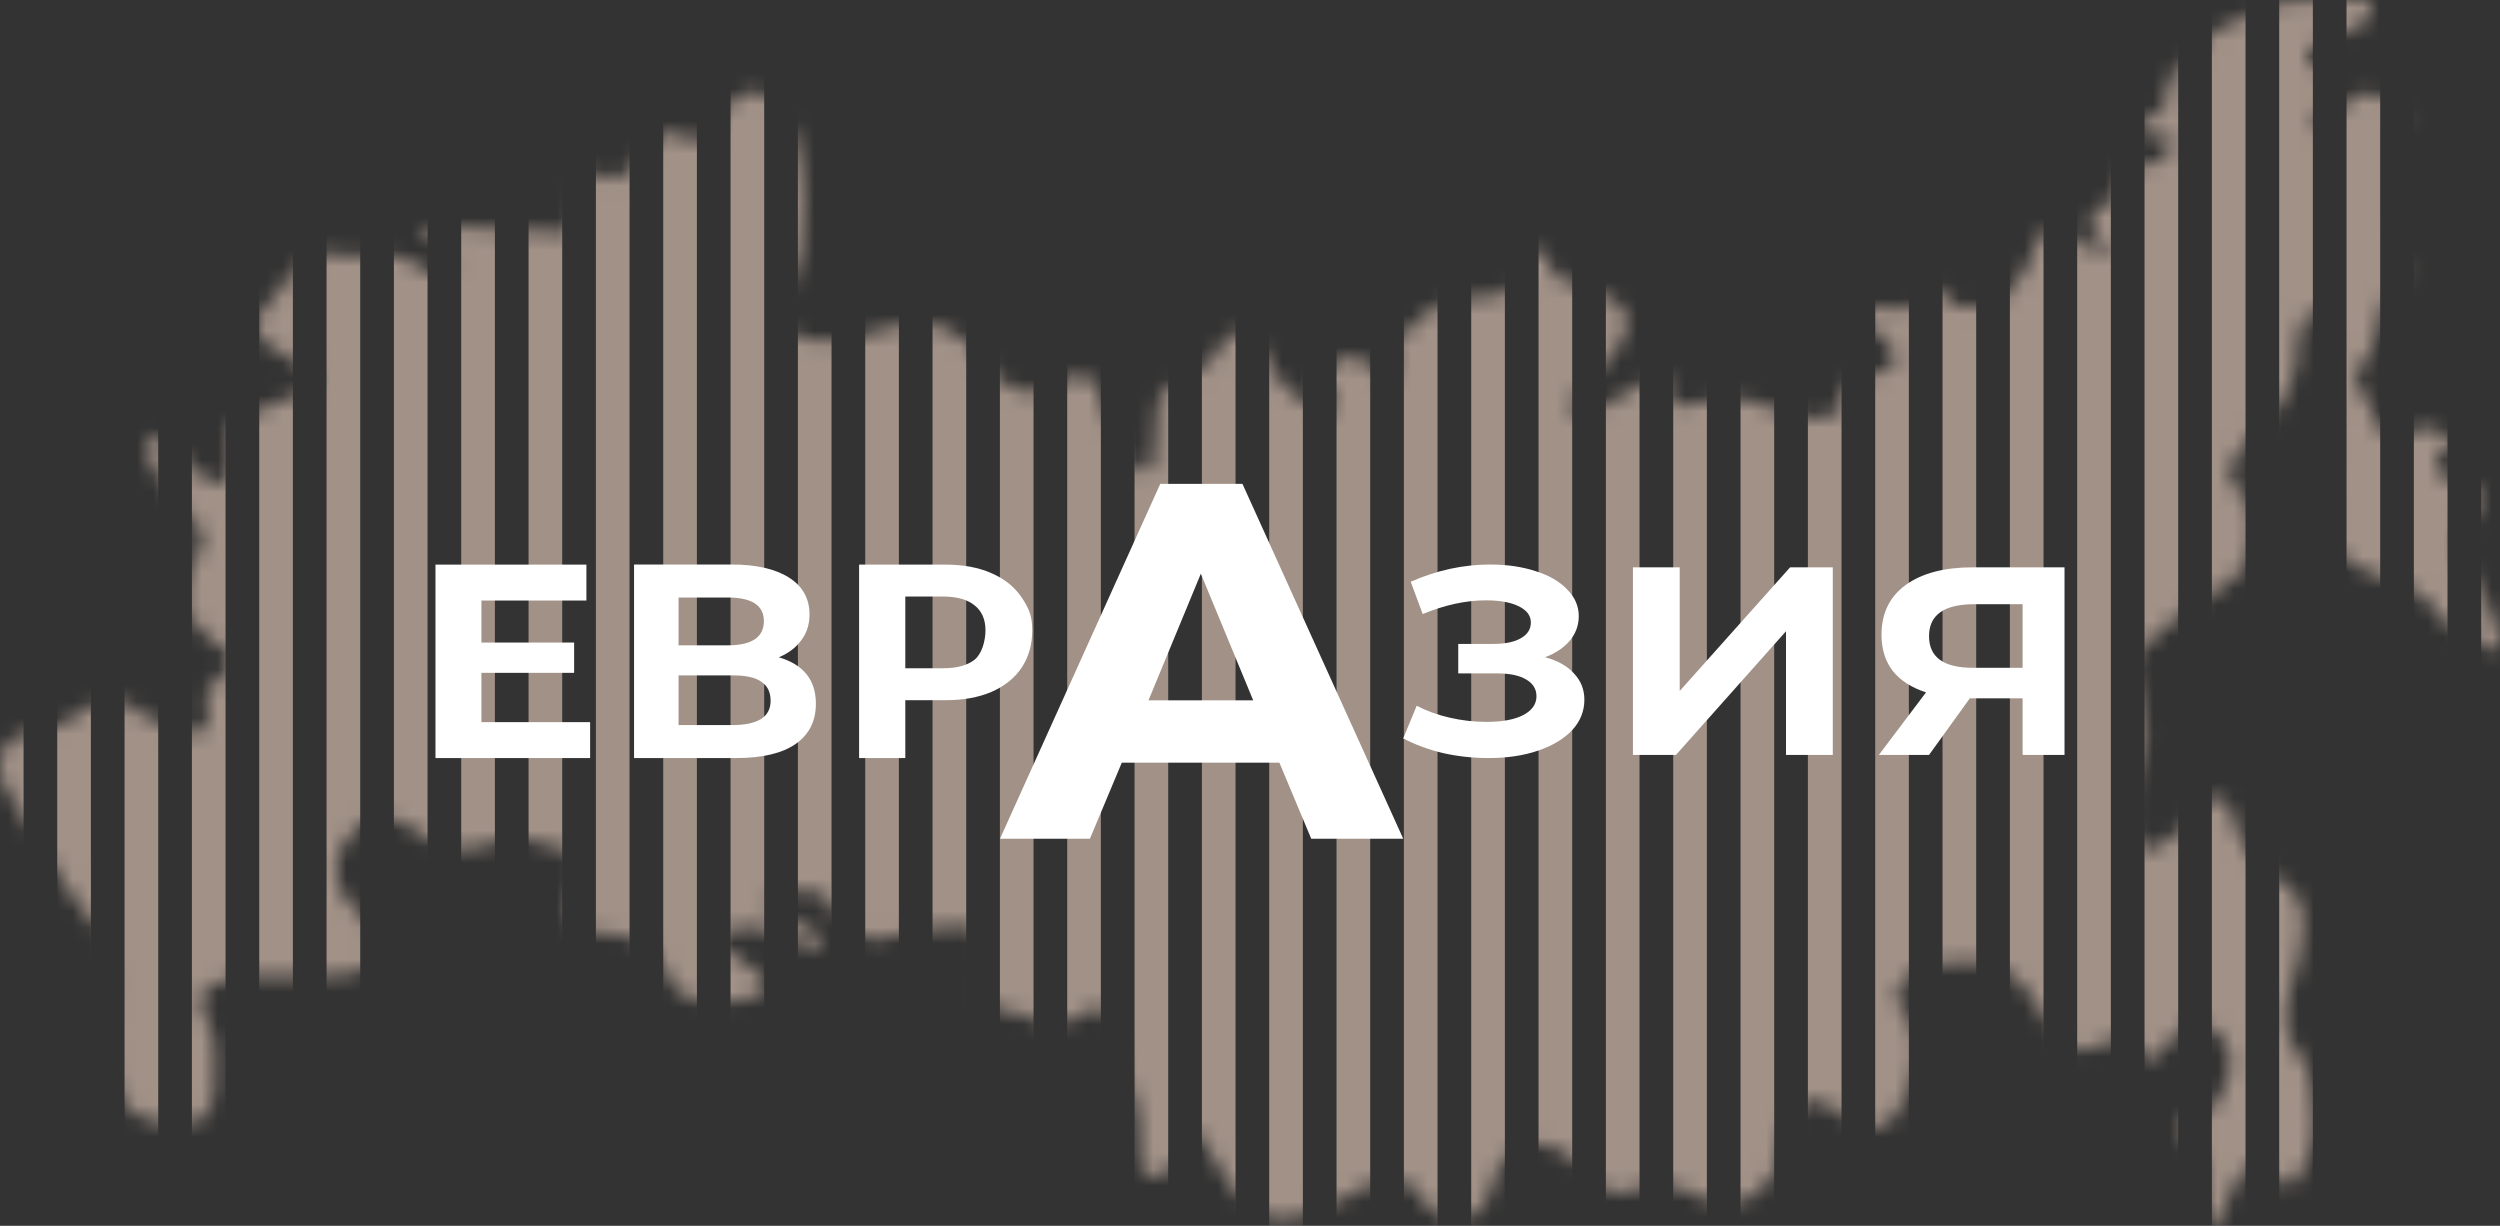 <svg width="155" height="76" viewBox="0 0 155 76" fill="none" xmlns="http://www.w3.org/2000/svg">
<rect x="0" y="0" width="155" height="76" fill="#333333" stroke="none"/>
<mask id="mask0" mask-type="alpha" maskUnits="userSpaceOnUse" x="0" y="0" width="155" height="76">
<path d="M10.476 45.065C12.98 46.165 13.12 44.607 12.876 43.69C12.772 43.408 12.667 42.781 13.085 42.527C13.607 42.21 14.024 41.787 14.233 41.047C14.4 40.454 13.537 39.883 13.085 39.672C12.493 39.108 11.311 37.874 11.311 37.451C11.311 36.922 11.311 35.971 12.25 34.385C13.189 32.798 11.624 31.953 11.311 31.741C10.998 31.529 10.267 29.943 9.641 29.203C9.015 28.463 9.015 27.3 9.641 26.982C10.142 26.729 10.684 27.441 10.893 27.828C11.311 28.428 12.396 29.689 13.398 29.943C14.65 30.261 14.233 27.511 14.233 26.771C14.233 26.031 15.276 25.713 18.199 24.55C21.121 23.387 18.303 22.647 16.633 21.378C15.297 20.363 16.216 19.122 16.842 18.628C17.364 17.853 18.595 16.218 19.347 15.879C20.286 15.456 20.39 15.879 21.851 15.879C23.312 15.879 24.043 15.773 24.565 15.879C25.087 15.985 25.609 16.302 26.548 16.831C27.487 17.36 28.009 16.937 28.113 16.619C28.218 16.302 27.696 15.456 26.757 14.822C26.005 14.314 26.304 14.046 26.548 13.976C29.157 14.117 34.417 14.399 34.584 14.399C34.793 14.399 35.836 14.504 35.836 12.601C35.836 10.698 36.462 10.486 36.984 10.698C37.506 10.909 38.237 11.861 39.593 9.852C40.95 7.842 41.472 8.054 42.62 8.583C43.768 9.111 43.768 8.688 44.916 6.891C46.064 5.093 48.36 5.199 49.299 8.371C50.051 10.909 49.891 14.152 49.717 15.456C49.299 16.619 48.569 19.221 48.986 20.32C49.508 21.695 52.535 21.166 55.248 20.32C57.962 19.474 59.945 20.743 61.093 22.541C62.241 24.339 63.702 24.445 64.745 24.233C65.789 24.021 65.998 23.281 67.041 23.281C67.876 23.281 68.294 24.55 68.398 25.185C68.955 26.559 70.235 29.309 70.903 29.309C71.571 29.309 71.668 28.04 71.633 27.405C71.633 26.454 71.738 24.487 72.155 24.233C72.677 23.916 75.391 22.33 75.495 21.907C75.599 21.484 76.226 20.215 77.269 20.743C78.313 21.272 78.313 21.907 79.252 23.493C80.192 25.079 82.592 25.502 82.801 25.502C83.009 25.502 83.114 24.762 81.966 23.916C80.818 23.07 81.966 23.07 83.114 22.33C84.262 21.589 85.201 23.07 85.723 23.281C86.245 23.493 86.871 23.493 86.349 22.33C85.931 21.399 86.523 20.884 86.871 20.743C87.079 20.673 87.643 20.342 88.228 19.58C88.958 18.628 91.672 18.311 92.715 18.311C93.759 18.311 94.281 17.465 94.176 16.514C94.072 15.562 95.742 15.139 95.951 16.091C96.159 17.042 96.785 17.465 97.099 17.465C97.412 17.465 98.351 17.571 100.021 18.628C101.691 19.686 100.438 21.378 100.021 21.907C99.603 22.435 99.395 22.753 97.725 24.55C96.055 26.348 99.603 25.502 101.586 23.916C103.173 22.647 103.5 23.387 103.465 23.916C103.256 24.55 103.34 25.65 105.343 24.973C107.848 24.127 109.101 25.185 110.457 25.502C111.814 25.819 113.901 26.559 114.006 24.973C114.11 23.387 115.571 23.281 116.615 23.07C117.658 22.858 118.076 21.801 115.989 20.32C114.319 19.136 115.849 18.981 116.824 19.052C117.554 19.228 119.12 19.326 119.537 18.311C120.059 17.042 120.476 18.311 120.789 18.628C121.103 18.946 121.311 19.052 122.355 19.052C123.19 19.052 123.816 18.77 124.025 18.628C124.686 17.994 126.049 16.408 126.216 15.139C126.383 13.87 127.678 14.328 128.304 14.716C128.686 14.963 129.577 15.477 130.078 15.562C130.704 15.668 131.226 15.456 130.078 14.716C129.16 14.124 129.695 13.341 130.078 13.024C130.356 12.954 130.975 12.559 131.226 11.544C131.539 10.275 131.956 10.38 133.209 10.169C134.461 9.957 134.461 9.429 134.566 8.794C134.67 8.16 132.791 8.477 132.478 8.16C132.165 7.842 132.687 7.631 133.626 7.102C134.566 6.574 134.253 5.728 134.461 4.987C134.67 4.247 136.131 3.718 136.235 2.978C136.34 2.238 138.636 1.286 140.306 0.546C141.976 -0.194 142.915 0.229 145.628 0.017C148.342 -0.194 146.463 1.603 146.254 1.603C146.046 1.603 144.272 2.449 143.332 2.978C142.581 3.401 143.158 3.93 143.541 4.141C143.645 4.177 143.938 4.311 144.272 4.564C144.689 4.882 144.585 5.516 144.272 5.939C144.021 6.277 143.68 7.208 143.541 7.631C143.541 7.948 143.645 9.006 145.002 6.891C146.359 4.776 148.655 6.362 148.968 6.785C149.281 7.208 149.49 7.419 149.177 7.314C148.864 7.208 148.237 7.314 148.237 8.16C148.237 9.006 148.446 9.429 148.237 11.015C148.029 12.601 149.072 15.668 149.177 16.725C149.281 17.783 148.759 17.571 148.237 17.994C147.82 18.332 147.576 19.334 147.507 19.792C147.437 20.426 147.131 21.864 146.463 22.541C145.795 23.218 146.115 23.951 146.359 24.233C146.602 24.515 147.131 25.291 147.298 26.137C147.507 27.194 148.759 26.982 149.803 26.665C150.847 26.348 151.473 26.771 151.89 27.194C152.308 27.617 152.099 27.828 151.681 27.828C151.264 27.828 150.847 28.251 151.264 29.203C151.681 30.155 152.308 29.732 153.247 30.155C154.186 30.578 154.082 31.107 152.934 32.481C151.786 33.856 152.829 34.913 153.247 35.654C153.664 36.394 154.499 37.663 154.917 39.249C155.251 40.518 154.499 40.342 154.082 40.095C153.316 39.813 151.598 38.932 150.847 37.663C149.907 36.077 146.881 35.971 145.211 34.49C143.541 33.01 144.167 27.3 144.585 25.396C145.002 23.493 144.272 21.801 143.854 20.109C143.437 18.417 143.124 19.052 142.706 20.109C142.372 20.955 142.358 21.871 142.393 22.224C142.323 23.14 141.704 25.375 139.784 26.982C137.864 28.59 138.149 29.767 138.531 30.155C138.984 30.437 139.867 31.403 139.784 33.01C139.679 35.019 138.531 36.077 136.966 36.922C135.401 37.769 134.253 38.932 132.896 40.095C131.539 41.258 132.374 41.787 132.896 44.008C133.418 46.228 132.583 47.391 132.374 48.026C132.165 48.66 131.643 51.515 132.583 52.361C133.522 53.207 134.253 52.044 135.192 51.515C136.131 50.987 135.818 49.506 136.966 49.506C138.114 49.506 138.218 49.718 138.531 51.092C138.845 52.467 140.619 54.053 141.454 54.688C142.289 55.322 142.81 55.745 142.81 57.331C142.81 58.6 142.463 59.834 142.289 60.292C141.871 61.385 141.287 63.845 142.289 64.945C143.541 66.32 143.437 68.858 143.541 69.809C143.645 70.761 142.497 73.616 141.871 73.51C141.245 73.405 141.349 72.665 139.888 72.347C138.427 72.03 138.01 75.52 137.383 75.943C136.757 76.366 136.549 74.356 136.653 72.982C136.757 71.607 135.714 71.184 135.192 70.127C134.67 69.069 136.131 69.492 136.966 68.858C137.801 68.223 139.158 65.368 137.383 63.993C135.609 62.619 134.774 64.311 134.253 64.945C133.731 65.58 133 66.214 132.374 64.945C131.748 63.676 130.913 64.734 129.765 64.945C128.617 65.157 128.095 65.897 126.321 62.407C124.547 58.918 121.207 59.552 119.85 59.869C118.493 60.187 116.719 61.138 118.18 62.936C119.641 64.734 118.702 67.483 117.45 69.175C116.197 70.867 114.632 69.281 113.171 68.435C111.71 67.589 110.562 69.492 110.353 71.501C110.144 73.51 108.161 74.779 106.909 74.674C105.657 74.568 104.195 73.405 102.943 73.405C101.691 73.405 101.586 73.933 100.334 73.933C99.332 73.933 98.525 73.088 98.247 72.665C97.655 71.819 96.055 70.338 94.385 71.184C92.298 72.242 93.028 72.665 92.193 74.356C91.359 76.048 89.167 76.048 88.228 74.356C87.288 72.665 86.245 73.299 85.201 73.405C84.157 73.51 84.575 73.933 81.235 75.202C78.563 76.218 77.061 74.779 76.643 73.933C76.434 73.687 75.787 72.791 74.869 71.184C73.95 69.577 73.512 70.091 73.408 70.55C73.547 71.008 73.533 72.072 72.364 72.665C70.903 73.405 70.59 72.665 70.694 71.184C70.778 70 70.451 68.435 70.277 67.8C69.929 67.307 69.212 65.876 69.129 64.099C69.024 61.879 67.772 62.407 66.833 63.042C65.894 63.676 64.224 63.465 63.702 63.042C63.18 62.619 62.554 62.936 61.51 62.407C60.675 61.984 60.814 61.385 60.988 61.138C60.953 60.927 60.905 60.144 60.988 58.706C61.093 56.908 58.797 57.543 57.857 57.543C56.918 57.543 57.022 57.86 54.726 58.177C52.43 58.495 51.7 56.485 51.491 55.957C51.282 55.428 50.134 54.899 48.36 55.428C46.941 55.851 47.769 56.45 48.36 56.697C48.812 56.908 49.905 57.437 50.656 57.86C51.408 58.283 50.969 58.6 50.656 58.706C50.1 58.636 48.798 58.368 48.047 57.86C47.108 57.226 44.707 57.543 44.707 58.177C44.707 58.812 45.02 58.812 46.795 60.187C48.569 61.561 46.69 61.879 45.334 62.09C43.977 62.301 41.994 62.301 41.263 60.187C40.533 58.072 38.341 57.86 37.193 57.86C36.045 57.86 35.315 57.543 35.106 56.485C34.897 55.428 36.045 55.217 35.941 53.842C35.836 52.467 34.062 52.573 33.123 52.15C32.184 51.727 31.244 52.15 29.261 52.573C27.278 52.996 26.965 52.15 25.504 51.304C24.043 50.458 22.686 50.246 21.434 52.15C20.182 54.053 21.121 55.639 22.165 56.485C23.208 57.331 23.417 58.283 23.208 59.446C23.041 60.377 21.051 60.539 20.077 60.504C19.416 60.539 17.677 60.588 16.007 60.504C13.92 60.398 13.293 61.244 12.876 61.244C12.459 61.244 12.354 62.724 12.876 63.359C13.398 63.993 13.398 66.214 13.293 67.483C13.189 68.752 12.876 70.127 9.954 69.598C7.032 69.069 7.032 66.954 7.032 66.214C7.032 65.474 6.927 62.619 7.032 61.244C7.136 59.869 6.927 58.389 5.779 57.226C4.631 56.062 0.352 49.083 0.144 48.449C-0.065 47.814 -0.378 45.805 1.918 45.382C4.214 44.959 4.527 44.536 5.779 43.69C6.781 43.014 8.006 43.62 8.493 44.008C8.11 43.902 7.971 43.965 10.476 45.065Z" fill="white"/>
</mask>
<g mask="url(#mask0)">
<rect x="-0.626" width="2.087" height="85.654" fill="#A19187"/>
<rect x="3.548" width="2.087" height="85.654" fill="#A19187"/>
<rect x="7.723" width="2.087" height="85.654" fill="#A19187"/>
<rect x="11.898" width="2.087" height="85.654" fill="#A19187"/>
<rect x="16.072" width="2.087" height="85.654" fill="#A19187"/>
<rect x="20.247" width="2.087" height="85.654" fill="#A19187"/>
<rect x="24.421" width="2.087" height="85.654" fill="#A19187"/>
<rect x="28.596" width="2.087" height="85.654" fill="#A19187"/>
<rect x="32.771" width="2.087" height="85.654" fill="#A19187"/>
<rect x="36.945" width="2.087" height="85.654" fill="#A19187"/>
<rect x="41.12" width="2.087" height="85.654" fill="#A19187"/>
<rect x="45.294" width="2.087" height="85.654" fill="#A19187"/>
<rect x="49.469" width="2.087" height="85.654" fill="#A19187"/>
<rect x="53.644" width="2.087" height="85.654" fill="#A19187"/>
<rect x="57.818" width="2.087" height="85.654" fill="#A19187"/>
<rect x="61.993" width="2.087" height="85.654" fill="#A19187"/>
<rect x="66.167" width="2.087" height="85.654" fill="#A19187"/>
<rect x="70.342" width="2.087" height="85.654" fill="#A19187"/>
<rect x="74.517" width="2.087" height="85.654" fill="#A19187"/>
<rect x="78.691" width="2.087" height="85.654" fill="#A19187"/>
<rect x="82.866" width="2.087" height="85.654" fill="#A19187"/>
<rect x="87.04" width="2.087" height="85.654" fill="#A19187"/>
<rect x="91.215" width="2.087" height="85.654" fill="#A19187"/>
<rect x="95.389" width="2.087" height="85.654" fill="#A19187"/>
<rect x="99.564" width="2.087" height="85.654" fill="#A19187"/>
<rect x="103.739" width="2.087" height="85.654" fill="#A19187"/>
<rect x="107.913" width="2.087" height="85.654" fill="#A19187"/>
<rect x="112.088" width="2.087" height="85.654" fill="#A19187"/>
<rect x="116.263" width="2.087" height="85.654" fill="#A19187"/>
<rect x="120.437" width="2.087" height="85.654" fill="#A19187"/>
<rect x="124.612" width="2.087" height="85.654" fill="#A19187"/>
<rect x="128.786" width="2.087" height="85.654" fill="#A19187"/>
<rect x="132.961" width="2.087" height="85.654" fill="#A19187"/>
<rect x="137.136" width="2.087" height="85.654" fill="#A19187"/>
<rect x="141.31" width="2.087" height="85.654" fill="#A19187"/>
<rect x="145.485" width="2.087" height="85.654" fill="#A19187"/>
<rect x="149.659" width="2.087" height="85.654" fill="#A19187"/>
<rect x="153.834" width="2.087" height="85.654" fill="#A19187"/>
</g>
<path d="M36.587 44.773V47H27V35.006H36.357V37.233H29.848V39.838H35.596V41.716H29.848V44.773H36.587Z" fill="white"/>
<path d="M48.288 40.753C49.819 41.202 50.585 42.161 50.585 43.629C50.585 44.708 50.167 45.539 49.332 46.124C48.497 46.708 47.26 47 45.621 47H39.311V35H45.365C46.881 35 48.064 35.27 48.915 35.809C49.765 36.348 50.19 37.112 50.19 38.101C50.19 38.715 50.02 39.247 49.68 39.697C49.355 40.146 48.891 40.498 48.288 40.753ZM42.071 40.011H45.11C46.61 40.011 47.36 39.509 47.36 38.506C47.36 37.532 46.61 37.045 45.11 37.045H42.071V40.011ZM45.389 44.955C46.981 44.955 47.778 44.453 47.778 43.449C47.778 42.925 47.592 42.536 47.221 42.281C46.85 42.011 46.27 41.876 45.481 41.876H42.071V44.955H45.389Z" fill="white"/>
<path d="M58.623 35.006C59.72 35.006 60.669 35.183 61.471 35.537C62.284 35.891 62.909 36.394 63.346 37.045C63.782 37.696 64 38.186 64 39.077C64 39.957 63.782 40.728 63.346 41.39C62.909 42.041 62.284 42.544 61.471 42.898C60.669 43.241 59.72 43.412 58.623 43.412H56.129V47H53.264V35.006H58.623ZM58.464 41.431C59.325 41.431 59.979 41.254 60.427 40.9C60.875 40.535 61.099 39.739 61.099 39.077C61.099 38.403 60.875 37.889 60.427 37.535C59.979 37.169 59.325 36.986 58.464 36.986H56.129V41.431H58.464Z" fill="white"/>
<path d="M79.322 47.286H69.551L67.576 52H62L71.936 30H77.032L87 52H81.296L79.322 47.286ZM77.698 43.42L74.452 35.569L71.207 43.42H77.698Z" fill="white"/>
<path d="M95.795 40.749C96.568 40.953 97.164 41.287 97.582 41.751C98.015 42.202 98.231 42.746 98.231 43.385C98.231 44.096 97.976 44.728 97.466 45.279C96.955 45.817 96.251 46.238 95.354 46.543C94.457 46.847 93.436 47 92.291 47C91.332 47 90.396 46.898 89.483 46.695C88.57 46.477 87.743 46.172 87 45.78L87.835 43.755C88.439 44.074 89.119 44.321 89.877 44.495C90.635 44.67 91.394 44.757 92.151 44.757C93.126 44.757 93.884 44.619 94.426 44.343C94.983 44.053 95.261 43.661 95.261 43.167C95.261 42.717 95.044 42.368 94.611 42.122C94.194 41.875 93.598 41.751 92.825 41.751H90.411V39.922H92.592C93.32 39.922 93.884 39.806 94.286 39.574C94.704 39.341 94.913 39.014 94.913 38.593C94.913 38.172 94.665 37.839 94.17 37.592C93.675 37.345 92.995 37.221 92.128 37.221C90.891 37.221 89.584 37.505 88.207 38.071L87.464 36.067C89.088 35.356 90.728 35 92.384 35C93.436 35 94.379 35.138 95.215 35.414C96.05 35.675 96.7 36.053 97.164 36.546C97.643 37.025 97.883 37.577 97.883 38.202C97.883 38.768 97.698 39.276 97.326 39.726C96.955 40.161 96.444 40.503 95.795 40.749Z" fill="white"/>
<path d="M101.241 35.174H104.142V42.84L110.987 35.174H113.633V46.804H110.732V39.138L103.91 46.804H101.241V35.174Z" fill="white"/>
<path d="M128 35.174V46.804H125.401V43.298H122.129L119.6 46.804H116.49L119.414 42.927C118.517 42.637 117.828 42.194 117.349 41.599C116.885 40.989 116.653 40.241 116.653 39.356C116.653 38.02 117.156 36.989 118.161 36.263C119.167 35.537 120.551 35.174 122.315 35.174H128ZM122.408 37.461C120.536 37.461 119.6 38.122 119.6 39.443C119.6 40.749 120.505 41.403 122.315 41.403H125.401V37.461H122.408Z" fill="white"/>
</svg>

